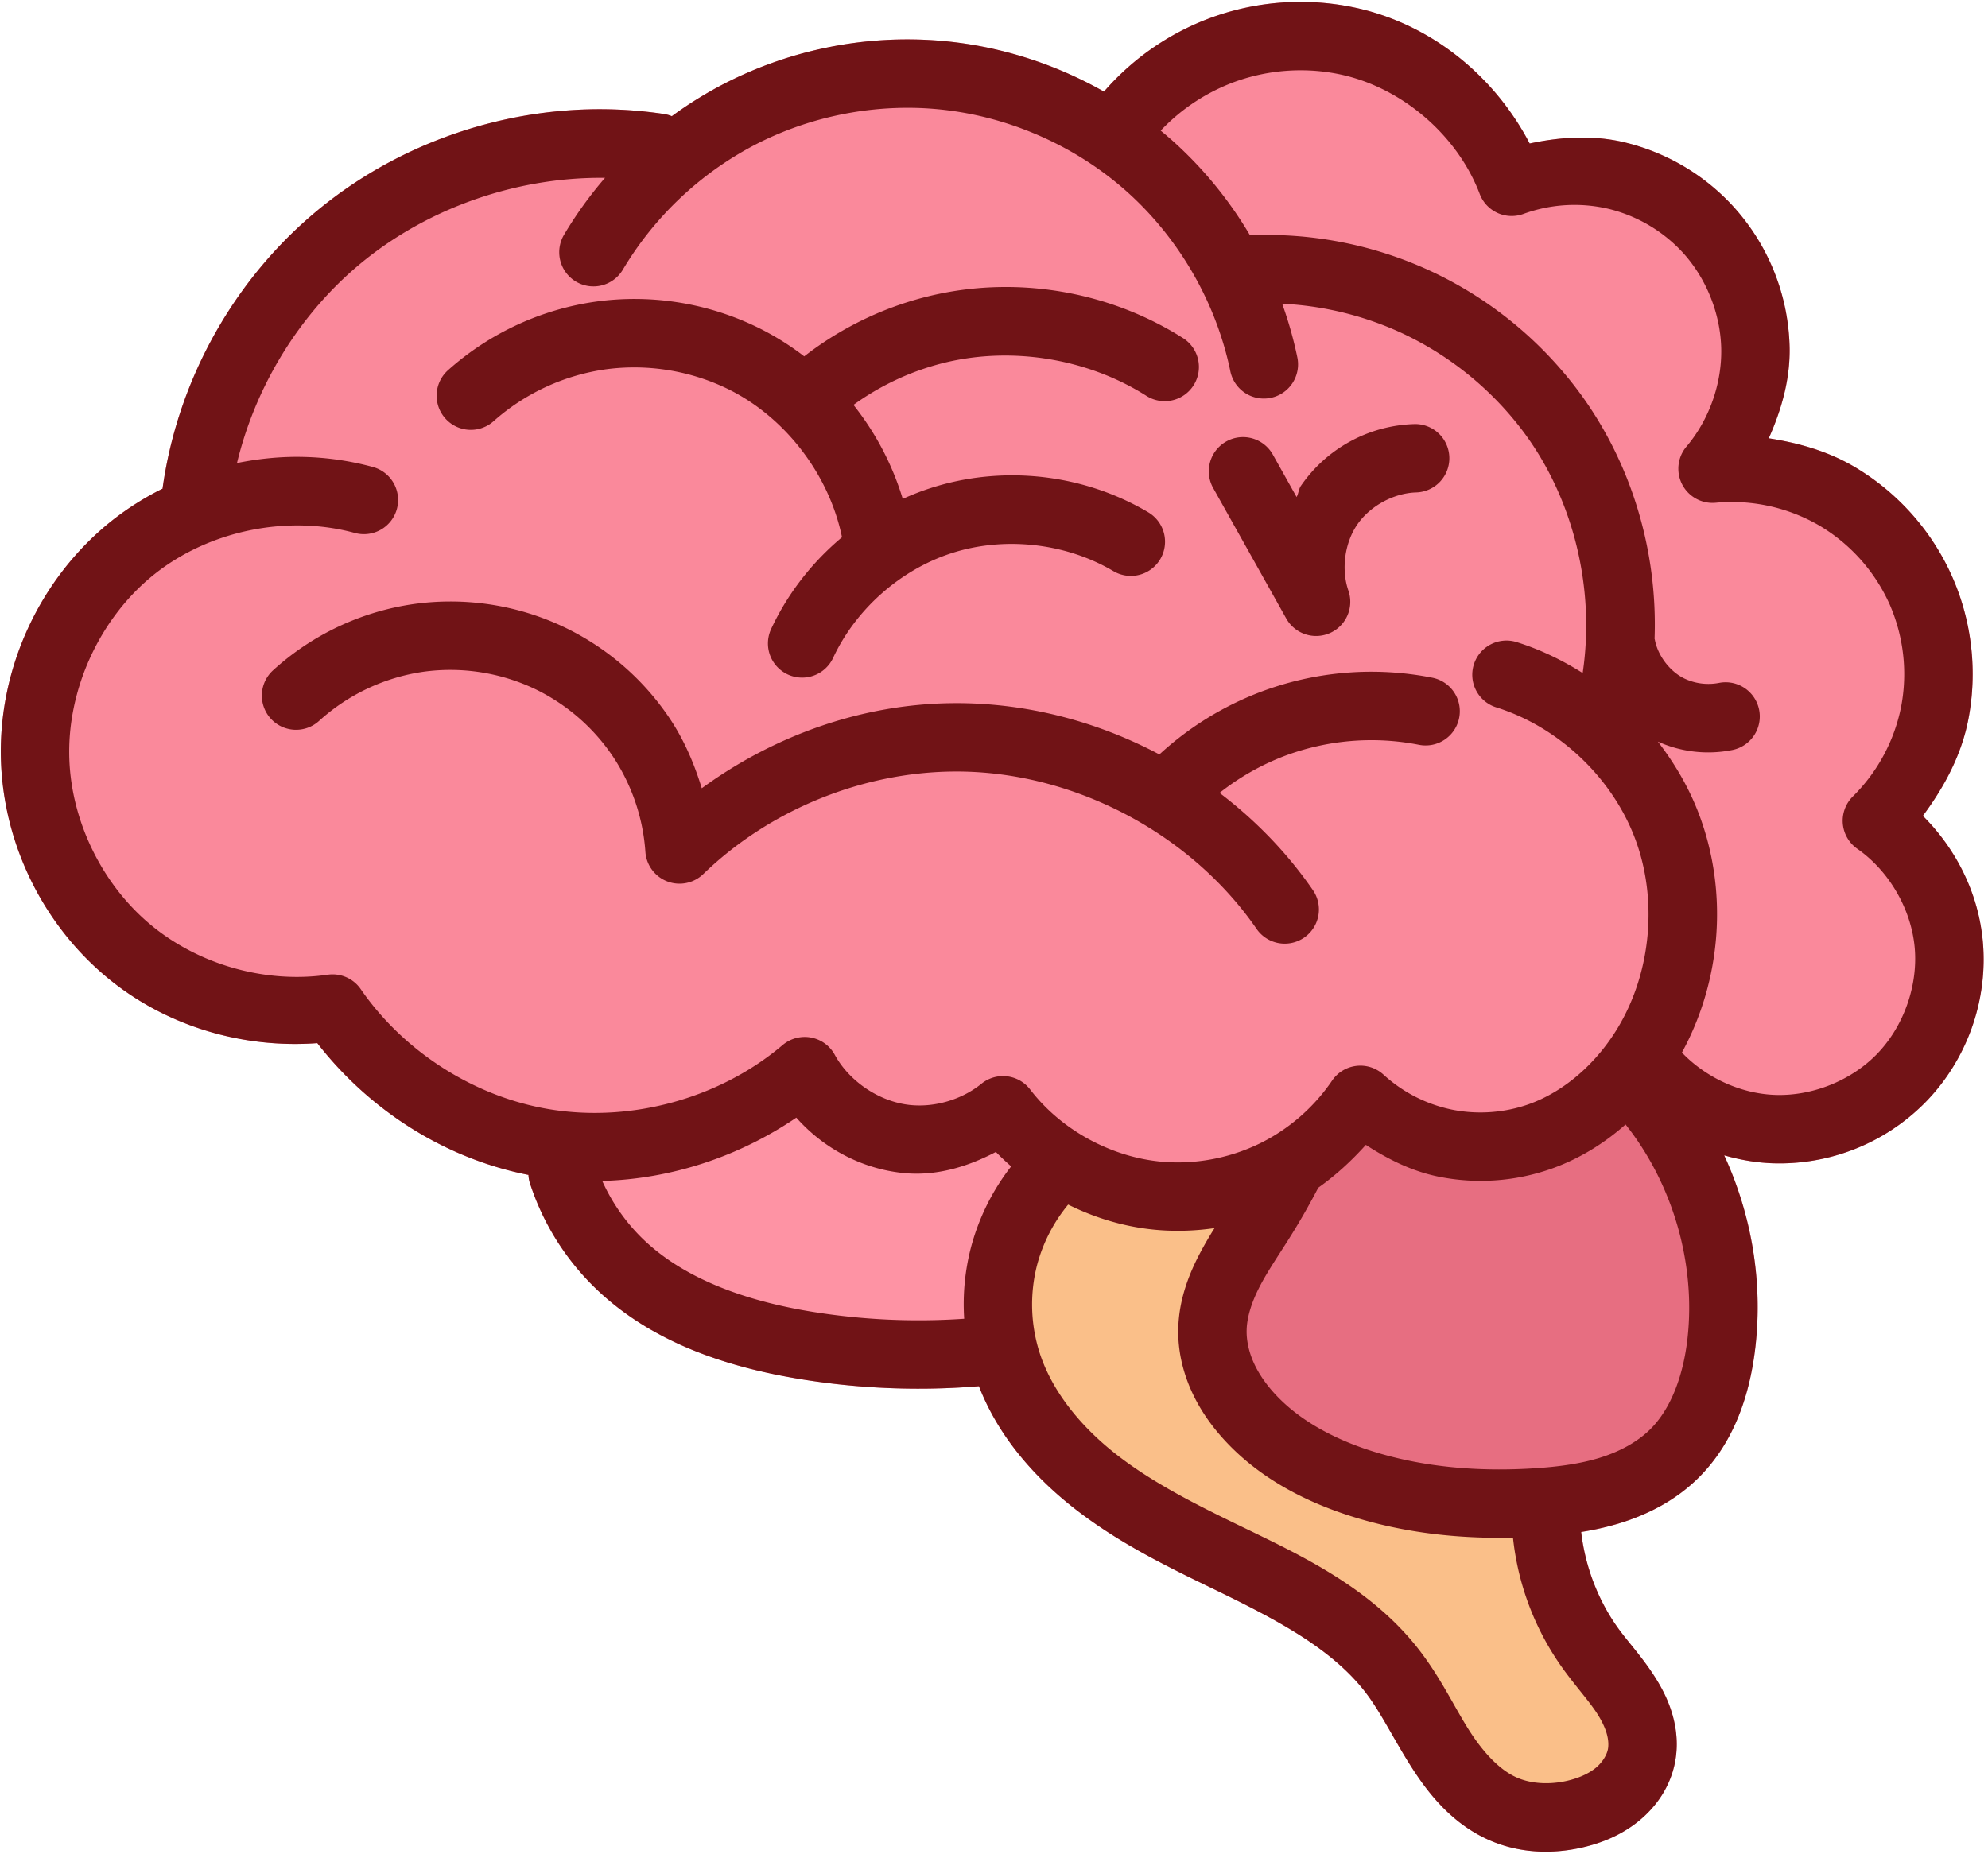 <svg width="193" height="180" xmlns="http://www.w3.org/2000/svg">
  <path style="-inkscape-stroke:none"
    d="M126.354.184a25.266 25.266 0 00-8.464 1.42 25.328 25.328 0 00-10.713 7.293C102.329 6.146 96.9 4.435 91.324 3.962a38.868 38.868 0 00-20.996 4.157 38.464 38.464 0 00-5.106 3.164 3.32 3.32 0 00-.757-.212 41.997 41.997 0 00-9.393-.348c-9.37.7-18.472 4.478-25.507 10.791-7.45 6.684-12.394 15.975-13.778 25.887a3.32 3.32 0 00.003.045 28.04 28.04 0 00-4.894 3.088C3.844 56.132-.241 65.004.098 74.001c.302 8.036 4.088 15.74 10.266 20.887 5.672 4.727 13.101 6.944 20.44 6.406 5.075 6.524 12.374 11.196 20.5 12.795a3.32 3.32 0 00.11.703 24.857 24.857 0 005.972 9.88c5.537 5.611 13.084 8.048 20.191 9.225a71.214 71.214 0 0017.46.707c1.887 4.865 5.355 8.799 9.212 11.826 4.132 3.242 8.689 5.506 13.044 7.617 6.104 2.96 11.921 5.855 15.358 10.4 1.452 1.92 2.662 4.446 4.351 7.101 1.708 2.684 4.014 5.562 7.567 7.13 2.96 1.307 6.165 1.384 9.071.713 1.853-.427 3.771-1.194 5.45-2.56 1.708-1.387 3.077-3.34 3.533-5.75.294-1.556.156-3.06-.212-4.416-.365-1.347-.947-2.525-1.583-3.56-1.269-2.063-2.702-3.57-3.693-4.939-1.984-2.738-3.241-6.035-3.631-9.405a27.34 27.34 0 003.788-.867c2.661-.826 5.309-2.166 7.488-4.284 3.672-3.568 5.14-8.412 5.645-12.876.716-6.343-.389-12.794-3.038-18.55 1.47.423 2.987.696 4.533.765a19.875 19.875 0 0014.931-5.84c4.08-4.12 6.17-9.927 5.645-15.702-.421-4.635-2.558-8.932-5.823-12.184 2.089-2.806 3.75-5.914 4.417-9.365.893-4.624.357-9.46-1.53-13.774a23.417 23.417 0 00-9.559-10.771c-2.55-1.498-5.383-2.303-8.286-2.751 1.25-2.804 2.091-5.77 2.024-8.867a20.991 20.991 0 00-5.55-13.737 20.952 20.952 0 00-10.467-6.133c-3.042-.73-6.174-.541-9.218.11-3.454-6.622-9.652-11.643-17.01-13.205a25.185 25.185 0 00-5.14-.546z"
    color="#000" fill="#fa899b" />
  <g paint-order="markers stroke fill">
    <path
      d="M76.036 106.23c-4.87 2.762-9.964 4.957-15.552 5.493-2 .045-4.714.728-4.642 3.207.663 3.574 3.669 6.243 6.261 8.634 5.808 4.695 13.447 6.38 20.722 7.106 3.803.159 7.69.524 11.452.042 2.845-.841 2.012-4.332 2.37-6.63.227-3.526 2.084-6.577 3.754-9.57 1.318-3.067-2.427-6.166-5.326-4.838-4.05 1.725-9.026 2.084-12.764-.6-2.003-1.15-3.708-3.686-6.275-2.844z"
      fill="#fe93a4" />
    <path
      d="M103.785 114.427c-3.31.382-4.429 4.156-5.465 6.806-2.453 6.795.252 14.454 5.315 19.308 6.754 7.042 16.451 9.835 24.508 14.992 4.809 2.66 8.282 7.055 10.862 11.815 2.336 3.924 5.503 8.513 10.586 8.585 4.049.193 9.25-2.148 9.268-6.784-.34-4.258-4.093-7.039-5.996-10.591-1.955-3.102-2.732-6.738-3.523-10.238-1.069-2.81-4.52-1.718-6.858-1.963-8.1-.428-16.8-2.886-22.253-9.244-3.462-3.904-3.795-9.876-1.142-14.304 1.204-1.63 1.653-4.472-.523-5.513-3.271-1.164-6.977-.326-10.293-1.516-1.528-.339-2.884-1.374-4.486-1.353z"
      fill="#fabf89" />
    <path
      d="M155.945 107.135c-5.001 4.497-12.656 5.973-18.873 3.32-2.003-1.002-4.644-2.958-6.634-.875-2.362 2.071-4.754 4.139-6.299 6.934-2.36 4.07-5.781 8.062-5.82 12.999.222 6.215 5.8 10.54 11.006 12.91 4.306 1.699 8.932 2.858 13.574 2.978 5.91-.186 12.437.336 17.498-3.318 5.36-3.642 6.586-10.62 6.278-16.66-.202-6.43-2.717-12.724-6.61-17.797-1.128-1.174-2.75-1.376-4.12-.49z"
      fill="#e76e81" />
  </g>
  <path style="-inkscape-stroke:none"
    d="M126.354.184a25.266 25.266 0 00-8.464 1.42 25.328 25.328 0 00-10.713 7.293C102.329 6.146 96.9 4.435 91.324 3.962a38.868 38.868 0 00-20.996 4.157 38.464 38.464 0 00-5.106 3.164 3.32 3.32 0 00-.757-.212 41.997 41.997 0 00-9.392-.348c-9.37.7-18.473 4.478-25.508 10.791-7.45 6.684-12.394 15.975-13.778 25.887a3.32 3.32 0 00.003.045 28.04 28.04 0 00-4.894 3.088C3.844 56.132-.24 65.004.098 74.001c.302 8.036 4.088 15.74 10.266 20.887 5.672 4.727 13.101 6.944 20.44 6.406 5.075 6.524 12.374 11.196 20.5 12.795a3.32 3.32 0 00.11.703 24.857 24.857 0 005.973 9.88c5.536 5.611 13.083 8.048 20.19 9.225a71.214 71.214 0 0017.46.707c1.887 4.865 5.355 8.799 9.212 11.826 4.132 3.242 8.689 5.506 13.044 7.617 6.104 2.96 11.921 5.855 15.358 10.4 1.452 1.92 2.662 4.446 4.351 7.101 1.708 2.684 4.014 5.562 7.567 7.13 2.96 1.307 6.165 1.384 9.071.713 1.853-.427 3.771-1.194 5.45-2.56 1.708-1.387 3.077-3.34 3.533-5.75.294-1.556.157-3.06-.212-4.416-.365-1.347-.947-2.525-1.583-3.56-1.269-2.063-2.702-3.57-3.693-4.939-1.984-2.738-3.241-6.035-3.631-9.405a27.34 27.34 0 003.788-.867c2.661-.826 5.31-2.166 7.488-4.284 3.672-3.568 5.14-8.412 5.645-12.876.716-6.343-.389-12.794-3.038-18.55 1.47.423 2.988.696 4.533.765a19.875 19.875 0 0014.931-5.84c4.08-4.12 6.17-9.927 5.645-15.702-.421-4.635-2.558-8.932-5.822-12.184 2.088-2.806 3.75-5.914 4.416-9.365.893-4.624.357-9.46-1.53-13.774a23.417 23.417 0 00-9.559-10.771c-2.549-1.498-5.383-2.303-8.286-2.751 1.25-2.804 2.091-5.77 2.024-8.867a20.991 20.991 0 00-5.55-13.737 20.952 20.952 0 00-10.467-6.133c-3.042-.73-6.174-.541-9.218.11-3.454-6.622-9.651-11.643-17.01-13.205a25.185 25.185 0 00-5.14-.546zm-.027 6.641c1.274.004 2.546.137 3.785.4 5.983 1.27 11.372 5.889 13.542 11.607a3.32 3.32 0 004.253 1.938 14.456 14.456 0 018.266-.488 14.45 14.45 0 017.143 4.185c2.315 2.504 3.71 5.961 3.785 9.371.074 3.41-1.171 6.926-3.376 9.53a3.32 3.32 0 002.853 5.45 16.917 16.917 0 0110.058 2.221 16.928 16.928 0 016.84 7.707 16.909 16.909 0 011.095 9.853 16.9 16.9 0 01-4.686 8.733 3.32 3.32 0 00.43 5.092c3.082 2.149 5.227 5.842 5.567 9.584.34 3.741-1.104 7.76-3.748 10.43-2.536 2.56-6.317 4.038-9.917 3.876-3.31-.148-6.63-1.7-8.932-4.105 3.854-7.068 4.503-15.666 1.635-23.208-.963-2.532-2.333-4.866-3.97-6.99a11.906 11.906 0 007.23.816 3.32 3.32 0 002.6-3.908 3.32 3.32 0 00-3.908-2.604 5.435 5.435 0 01-3.42-.464c-1.377-.698-2.51-2.212-2.795-3.73a3.32 3.32 0 00-.027-.092c.31-8.548-2.255-17.166-7.413-24.075a37.825 37.825 0 00-14.539-11.733 37.822 37.822 0 00-17.324-3.372 38.724 38.724 0 00-7.61-9.263 38.02 38.02 0 00-1.062-.9 18.822 18.822 0 017.403-4.816 18.777 18.777 0 016.242-1.045zM88.522 10.47c.748.01 1.495.046 2.24.11 6.806.577 13.464 3.433 18.572 7.969 5.108 4.535 8.734 10.814 10.112 17.504a3.32 3.32 0 003.922 2.58 3.32 3.32 0 002.583-3.92 38.282 38.282 0 00-1.474-5.22 31.309 31.309 0 0111.443 2.769 31.273 31.273 0 0111.976 9.665c4.904 6.568 6.973 15.293 5.754 23.426-1.995-1.257-4.134-2.291-6.406-3.003a3.32 3.32 0 00-4.16 2.177 3.32 3.32 0 002.174 4.16c6.025 1.889 11.21 6.775 13.454 12.676 2.244 5.901 1.616 12.995-1.632 18.409-2.044 3.409-5.138 6.193-8.651 7.447-2.362.843-5 1.03-7.457.532a14.09 14.09 0 01-6.656-3.396 3.32 3.32 0 00-4.996.58 18.243 18.243 0 01-6.88 6.031 18.241 18.241 0 01-8.952 1.888c-5.174-.25-10.328-2.95-13.478-7.062a3.32 3.32 0 00-4.73-.556c-1.888 1.533-4.513 2.314-6.932 2.061-2.952-.308-5.886-2.266-7.307-4.873a3.32 3.32 0 00-5.065-.942c-6.286 5.334-15.211 7.673-23.306 6.109-7.038-1.36-13.58-5.637-17.648-11.54a3.32 3.32 0 00-3.212-1.402c-6.02.872-12.52-.965-17.194-4.86-4.674-3.895-7.655-9.957-7.884-16.037-.255-6.785 2.972-13.796 8.29-18.017 5.319-4.22 12.88-5.772 19.43-3.982a3.32 3.32 0 004.078-2.328 3.32 3.32 0 00-2.33-4.078 28.118 28.118 0 00-6.625-.976c-2.206-.062-4.409.156-6.567.593 1.706-7.068 5.588-13.66 10.99-18.508 6.665-5.98 15.763-9.289 24.74-9.187a38.562 38.562 0 00-3.983 5.532 3.32 3.32 0 001.164 4.546 3.32 3.32 0 004.55-1.164 32.339 32.339 0 0112.9-12.16c4.645-2.393 9.92-3.621 15.153-3.553zm8.877 17.4a31.554 31.554 0 00-7.696 1.007 32.078 32.078 0 00-11.628 5.726 26.605 26.605 0 00-4.286-2.696 27.281 27.281 0 00-15.768-2.642 27.286 27.286 0 00-14.525 6.682 3.32 3.32 0 00-.263 4.686 3.32 3.32 0 004.69.263 20.776 20.776 0 0110.975-5.047 20.775 20.775 0 0111.915 1.996c5.495 2.754 9.692 8.292 10.931 14.324-2.894 2.42-5.27 5.454-6.88 8.908a3.32 3.32 0 001.607 4.412 3.32 3.32 0 004.41-1.607c2.195-4.71 6.507-8.534 11.447-10.15 5.128-1.678 11.12-1.022 15.764 1.727a3.32 3.32 0 004.55-1.164 3.32 3.32 0 00-1.168-4.55c-4.766-2.82-10.366-4.007-15.829-3.456a25.51 25.51 0 00-5.382 1.133 25.41 25.41 0 00-2.621 1.023 27.513 27.513 0 00-4.785-9.126 25.51 25.51 0 018.512-4.017c6.649-1.722 14.128-.544 19.927 3.137a3.32 3.32 0 004.58-1.024 3.32 3.32 0 00-1.023-4.583c-5.21-3.307-11.327-5.01-17.454-4.963zm39.893 13.31a13.86 13.86 0 00-11 6c-.223.326-.222.74-.416 1.081l-2.307-4.12a3.32 3.32 0 00-4.518-1.272 3.32 3.32 0 00-1.273 4.519l7.088 12.661a3.32 3.32 0 006.037-2.706c-.707-2.049-.362-4.619.864-6.406 1.234-1.8 3.535-3.056 5.717-3.12a3.32 3.32 0 003.221-3.416 3.32 3.32 0 00-3.413-3.222zM43.953 58.408a25.54 25.54 0 00-3.819.252 25.679 25.679 0 00-13.63 6.434 3.32 3.32 0 00-.216 4.689 3.32 3.32 0 004.693.215 19.17 19.17 0 0110.092-4.764 19.17 19.17 0 0111.024 1.747 19.128 19.128 0 017.388 6.45 19.12 19.12 0 013.171 9.28 3.32 3.32 0 005.624 2.16c6.419-6.213 15.378-9.882 24.31-9.955 11.418-.094 22.918 5.885 29.402 15.283a3.32 3.32 0 004.618.846 3.32 3.32 0 00.846-4.617c-2.5-3.623-5.58-6.793-9.057-9.434a23.837 23.837 0 016.245-3.563 23.948 23.948 0 0113.11-1.109 3.32 3.32 0 003.904-2.607 3.32 3.32 0 00-2.608-3.908 30.385 30.385 0 00-8.491-.471 30.35 30.35 0 00-8.287 1.894 30.423 30.423 0 00-9.716 6.03c-6.126-3.253-13.028-5.04-20.024-4.982-8.78.072-17.335 3.108-24.402 8.266-.734-2.403-1.727-4.718-3.133-6.812a25.661 25.661 0 00-9.976-8.713 25.679 25.679 0 00-11.068-2.611zm33.355 50.118c2.642 2.981 6.324 4.954 10.35 5.375 3.173.332 6.232-.578 9.024-2.044.476.49.975.953 1.485 1.403a21.91 21.91 0 00-3.925 7.955 21.86 21.86 0 00-.635 6.84 64.612 64.612 0 01-14.945-.71c-6.369-1.055-12.49-3.222-16.549-7.335a18.315 18.315 0 01-3.645-5.337c6.685-.182 13.268-2.36 18.84-6.147zm80.506.662c4.58 5.772 6.836 13.492 6.01 20.802-.398 3.526-1.577 6.82-3.672 8.856-1.239 1.204-2.94 2.12-4.83 2.706-1.902.59-4.023.873-6.269 1.021-5.425.357-10.856-.082-15.856-1.666-3.686-1.167-7.063-2.983-9.423-5.549-.875-.951-1.588-1.981-2.061-3.037-.47-1.05-.712-2.155-.686-3.17.03-1.261.488-2.702 1.238-4.168.757-1.478 1.812-3.013 2.908-4.754a68.132 68.132 0 002.707-4.707 3.32 3.32 0 00.078-.177c1.7-1.198 3.243-2.617 4.642-4.174 2.17 1.414 4.503 2.568 7.054 3.085a20.62 20.62 0 0011.007-.785c2.686-.958 5.082-2.448 7.153-4.283zM103.7 116.97c2.937 1.459 6.146 2.356 9.471 2.516a24.626 24.626 0 004.74-.232 35.528 35.528 0 00-1.556 2.706c-1.033 2.019-1.9 4.375-1.965 7.027-.054 2.153.44 4.208 1.266 6.051.823 1.836 1.961 3.435 3.232 4.816 3.413 3.71 7.863 5.978 12.307 7.385 5.124 1.623 10.45 2.193 15.689 2.072a26.574 26.574 0 004.873 12.754c1.323 1.827 2.619 3.22 3.417 4.519.397.645.678 1.265.829 1.822.148.547.171 1.061.099 1.444-.11.578-.546 1.299-1.198 1.83-.68.552-1.644.985-2.754 1.241-1.724.398-3.516.295-4.901-.317-1.692-.747-3.275-2.468-4.645-4.621-1.388-2.182-2.65-4.887-4.655-7.54-4.725-6.247-11.686-9.428-17.758-12.37-4.3-2.085-8.408-4.17-11.842-6.864-3.412-2.677-6.184-6.058-7.406-9.805a15.412 15.412 0 01-.27-8.53 15.415 15.415 0 013.027-5.904z"
    color="#000" fill="#711316" />
</svg>